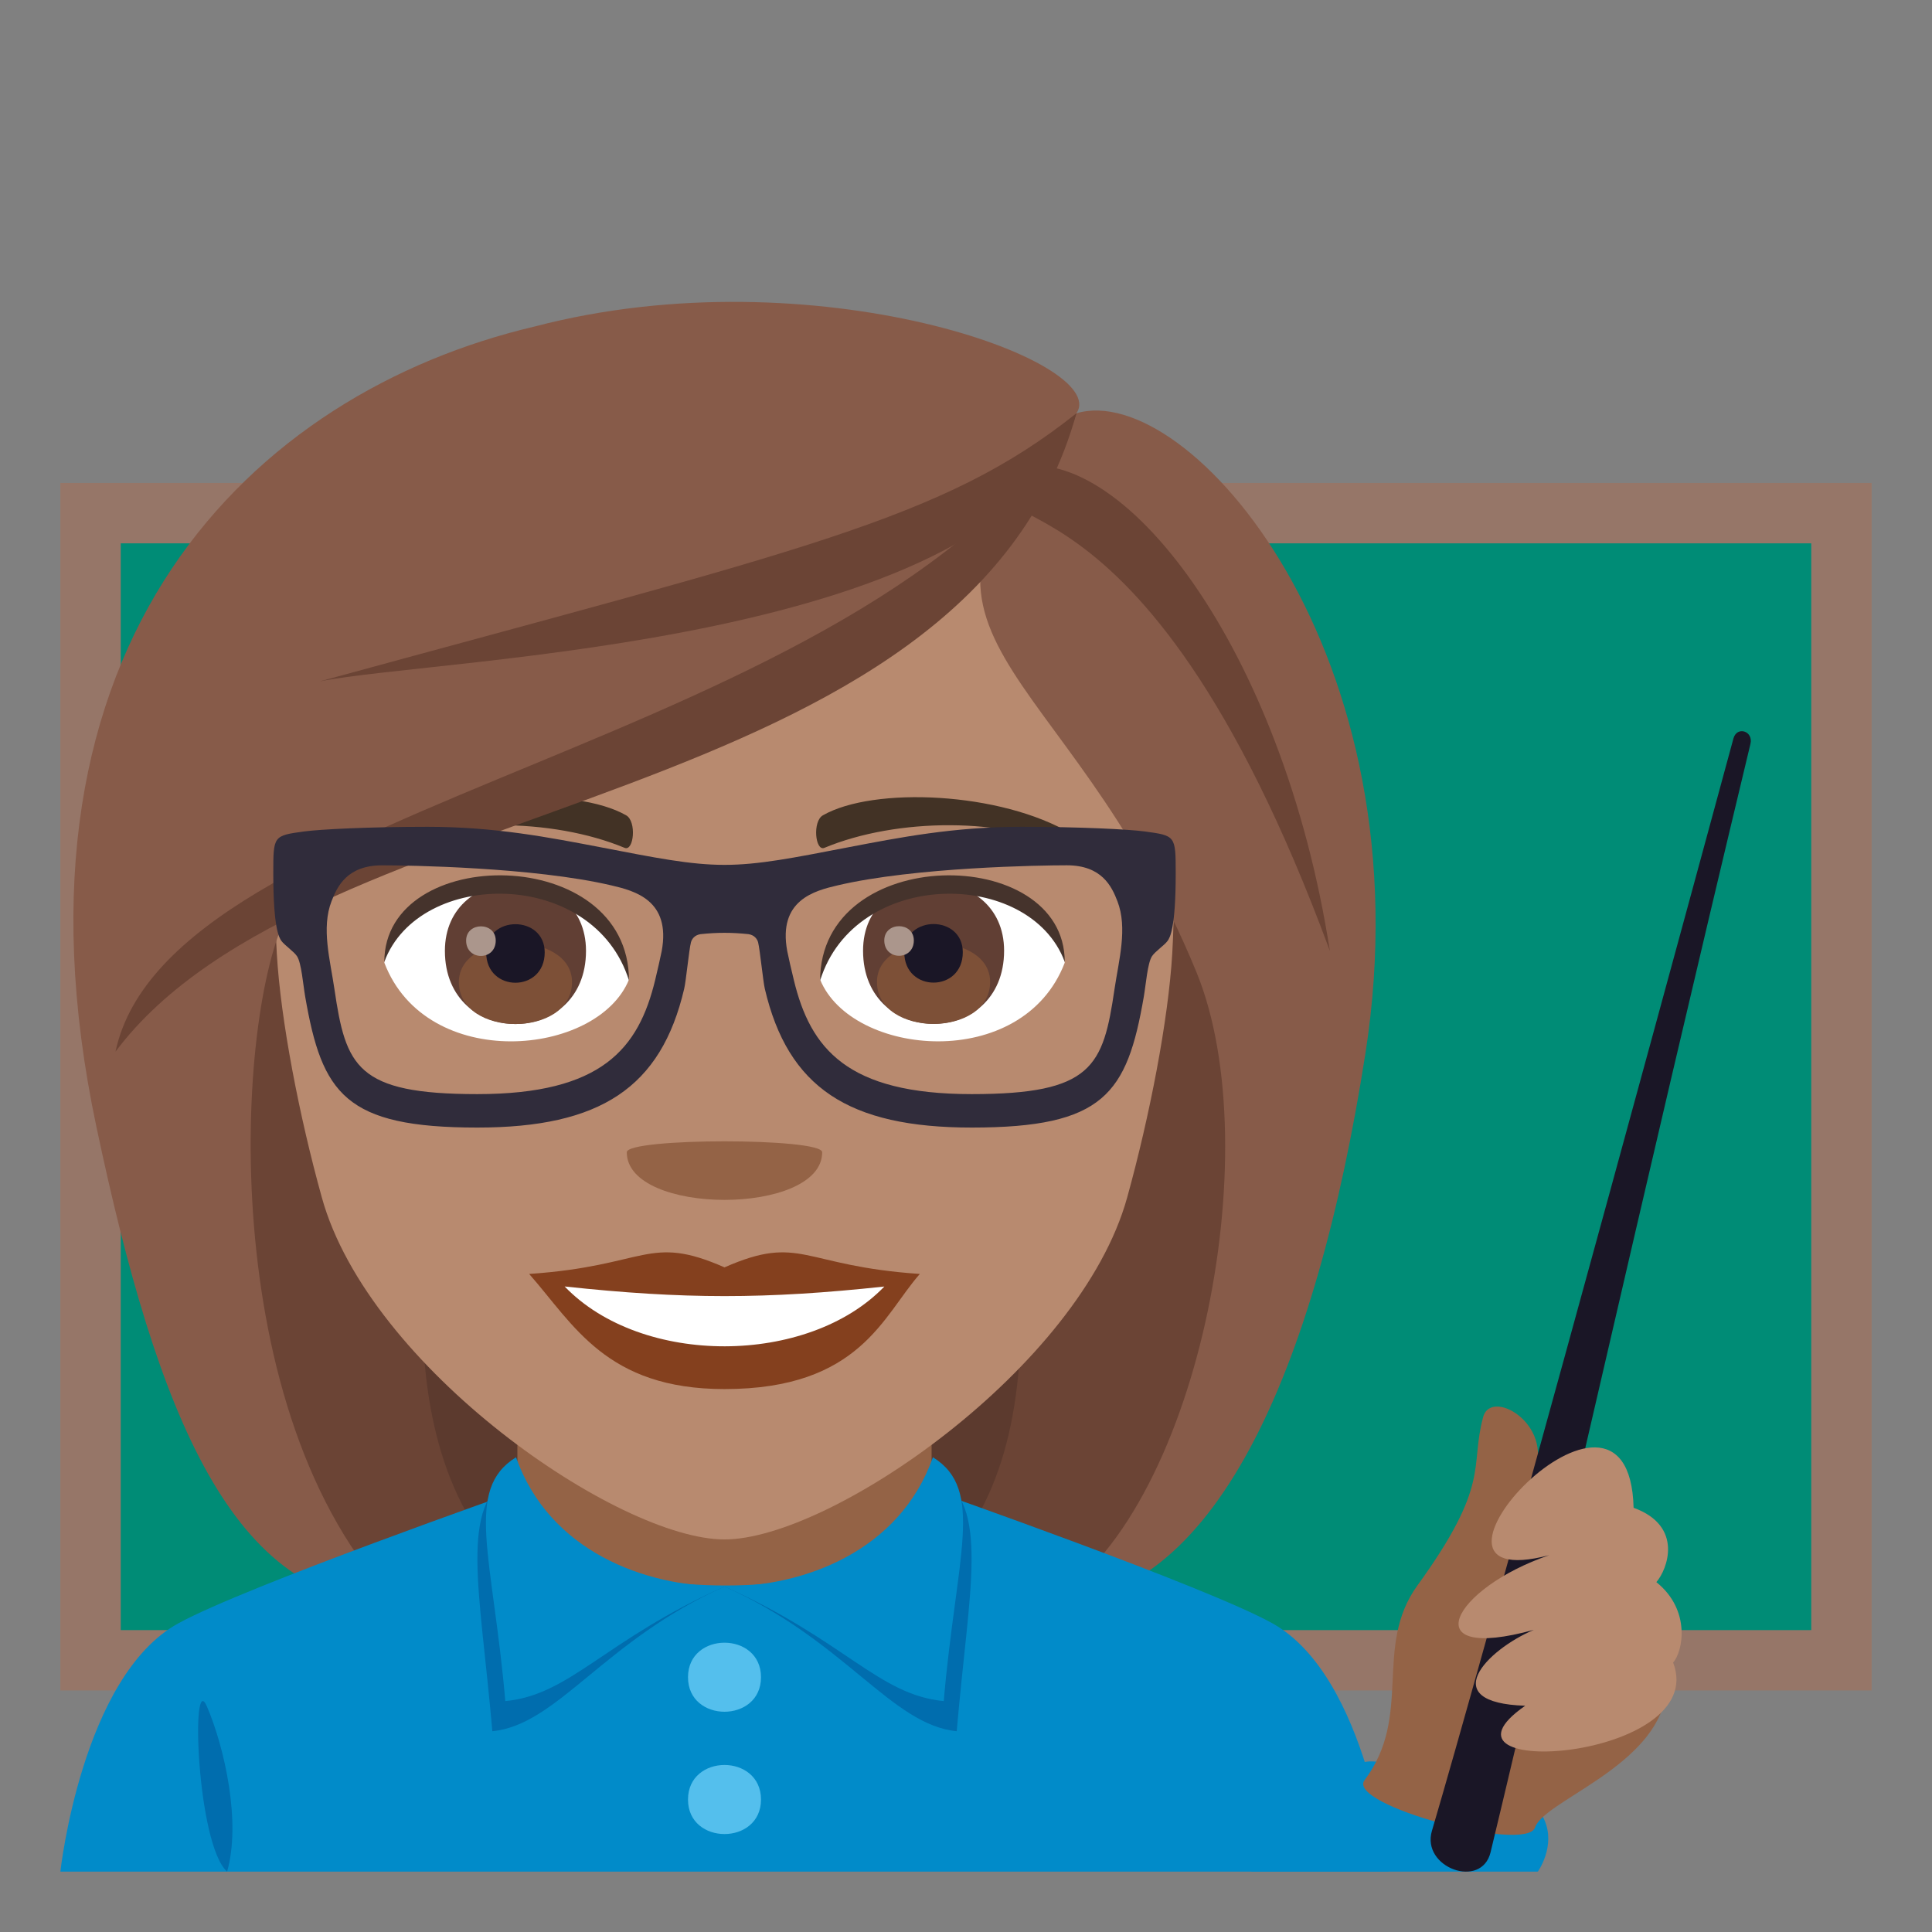 <?xml version="1.0" encoding="utf-8"?>
<!-- Generator: Adobe Illustrator 19.0.0, SVG Export Plug-In . SVG Version: 6.00 Build 0)  -->
<svg version="1.1" id="Layer_1" xmlns="http://www.w3.org/2000/svg" xmlns:xlink="http://www.w3.org/1999/xlink" x="0px" y="0px"
	 width="64px" height="64px" viewBox="0 0 64 64" enable-background="new 0 0 64 64" xml:space="preserve">
<rect x="0" y="0" width="64" height="64" fill="#808080" stroke="none"/>
<rect x="2" y="15.999" fill="#967668" width="60" height="40"/>
<rect x="4" y="17.999" fill="#008C76" width="56" height="36"/>
<path fill="#5C3A2E" d="M12.385,20.248c-7.83,33.609-7.113,32.89,9.369,32.89C12.633,46.755,30.105,19.791,12.385,20.248z"/>
<path fill="#6B4435" d="M9.561,19.727c-5.715,25.534-0.785,32.093,3.592,33.41h5.018C6.434,44.867,24.781,19.225,9.561,19.727z"/>
<path fill="#5C3A2E" d="M35.422,20.247c7.83,33.609,7.113,32.89-9.369,32.89C34.439,48.015,17.699,19.789,35.422,20.247z"/>
<path fill="#6B4435" d="M38.244,19.726c8.354,23.231-0.017,32.334-3.592,33.41h-5.016C41.375,45.542,23.027,19.223,38.244,19.726z"
	/>
<path fill="#946346" d="M17.139,52.123c0,5.17,13.721,5.17,13.721,0c0-3.156,0-4.777,0-4.777H17.139
	C17.139,47.345,17.139,48.048,17.139,52.123z"/>
<path fill="#B88A6F" d="M24,12.17c-10.434,0-15.459,8.497-14.83,19.422c0.127,2.196,0.738,5.364,1.492,8.079
	C12.227,45.314,20.484,50.996,24,50.996c3.514,0,11.773-5.682,13.338-11.324c0.752-2.715,1.363-5.883,1.494-8.079
	C39.459,20.667,34.436,12.17,24,12.17z"/>
<path fill="#FFFFFF" d="M35.271,31.89c-1.395,3.648-7.066,3.114-8.104,0.559C27.955,28.347,34.506,27.996,35.271,31.89z"/>
<path fill="#FFFFFF" d="M12.731,31.89c1.392,3.648,7.066,3.115,8.105,0.559C20.047,28.347,13.498,27.996,12.731,31.89z"/>
<path fill="#84401E" d="M24,41.983c-2.535-1.114-2.557-0.046-6.471,0.218c1.471,1.668,2.551,3.814,6.469,3.814
	c4.496,0,5.256-2.438,6.473-3.814C26.555,41.937,26.537,40.869,24,41.983z"/>
<path fill="#FFFFFF" d="M18.705,42.616c2.557,2.66,8.066,2.625,10.59,0.002C25.361,43.041,22.641,43.041,18.705,42.616z"/>
<path fill="#423225" d="M35.498,27.624c-2.35-1.4-6.566-1.572-8.236-0.617c-0.354,0.192-0.258,1.205,0.047,1.079
	c2.381-0.992,6.006-1.041,8.24,0.104C35.848,28.341,35.854,27.828,35.498,27.624z"/>
<path fill="#423225" d="M12.502,27.624c2.35-1.4,6.566-1.572,8.238-0.617c0.354,0.192,0.26,1.205-0.049,1.079
	c-2.381-0.992-6.004-1.043-8.238,0.104C12.152,28.341,12.148,27.828,12.502,27.624z"/>
<path fill="#946346" d="M27.236,38.17c0,2.104-6.473,2.104-6.473,0C20.764,37.687,27.236,37.687,27.236,38.17z"/>
<path fill="#875B49" d="M35.658,13.69c-7.314,7.497-0.332,7.981,3.979,18.521c2.416,5.905,0.023,18.025-4.984,20.927
	c5.551,0,8.932-7.685,10.58-18.253C47.291,21.677,39.375,12.586,35.658,13.69z"/>
<path fill="#875B49" d="M17.699,10.819C8.422,13.001-0.227,21.201,3.195,37.334c2.019,9.538,4.51,15.803,9.957,15.803
	C7.08,46.847,7.793,33.582,9.519,30.28c8.801-5.236,23.852-9.203,26.139-16.59C36.82,11.985,26.982,8.386,17.699,10.819z"/>
<path fill="#6B4435" d="M10.592,22.572c3.924-0.796,22.691-1.171,25.066-8.882C31.223,17.225,26.627,18.188,10.592,22.572z"/>
<path fill="#6B4435" d="M3.826,34.837c6.584-8.784,28.144-7.814,31.832-21.147C28.498,24.88,5.627,26.394,3.826,34.837z"/>
<path fill="#6B4435" d="M33.488,15.518c-1.697,2.676,4.205-1.257,10.566,15.983C42.486,21.422,37.109,14.483,33.488,15.518z"/>
<path fill="#613F34" d="M28.59,31.494c0,3.231,4.672,3.231,4.672,0C33.262,28.495,28.59,28.495,28.59,31.494z"/>
<path fill="#7D5037" d="M29.051,32.527c0,1.854,3.748,1.854,3.748,0C32.799,30.808,29.051,30.808,29.051,32.527z"/>
<path fill="#1A1626" d="M29.955,31.544c0,1.342,1.939,1.342,1.939,0C31.895,30.299,29.955,30.299,29.955,31.544z"/>
<path fill="#AB968C" d="M29.293,31.153c0,0.678,0.979,0.678,0.979,0C30.271,30.524,29.293,30.524,29.293,31.153z"/>
<path fill="#613F34" d="M14.738,31.499c0,3.23,4.674,3.23,4.674,0C19.412,28.499,14.738,28.499,14.738,31.499z"/>
<path fill="#7D5037" d="M15.201,32.532c0,1.854,3.748,1.854,3.748,0C18.949,30.812,15.201,30.812,15.201,32.532z"/>
<path fill="#1A1626" d="M16.105,31.549c0,1.341,1.939,1.341,1.939,0C18.045,30.304,16.105,30.304,16.105,31.549z"/>
<path fill="#AB968C" d="M15.441,31.158c0,0.678,0.981,0.678,0.981,0C16.422,30.529,15.441,30.529,15.441,31.158z"/>
<path fill="#45332C" d="M35.271,31.862c0-3.919-8.104-3.919-8.104,0.621C28.324,28.757,34.113,28.757,35.271,31.862z"/>
<path fill="#45332C" d="M12.731,31.862c0-3.919,8.105-3.919,8.105,0.62C19.678,28.756,13.887,28.756,12.731,31.862z"/>
<path fill="#302C3B" d="M37.914,27.542c-0.514-0.069-2.125-0.153-4.078-0.153c-2.24,0-4.027,0.351-5.787,0.688
	C26.301,28.413,25.137,28.65,24,28.65c-1.139,0-2.301-0.237-4.049-0.573c-1.762-0.337-3.549-0.688-5.789-0.688
	c-1.953,0-3.564,0.084-4.078,0.153c-1.031,0.14-1.031,0.14-1.031,1.384c0,1.82,0.191,2.136,0.271,2.245
	c0.109,0.148,0.416,0.351,0.516,0.507c0.147,0.227,0.199,0.931,0.27,1.338c0.557,3.22,1.324,4.336,5.703,4.336
	c4.078,0,6.086-1.325,6.852-4.6c0.059-0.245,0.16-1.29,0.223-1.533c0.025-0.096,0.106-0.241,0.318-0.274
	c0.281-0.03,0.539-0.044,0.795-0.044s0.512,0.014,0.795,0.044c0.211,0.033,0.293,0.179,0.318,0.274
	c0.06,0.243,0.164,1.288,0.221,1.533c0.766,3.274,2.773,4.6,6.854,4.6c4.379,0,5.146-1.116,5.701-4.336
	c0.07-0.407,0.123-1.11,0.27-1.338c0.1-0.156,0.406-0.359,0.516-0.507c0.08-0.109,0.271-0.425,0.271-2.245
	C38.945,27.682,38.945,27.682,37.914,27.542z M21.92,31.505c-0.055,0.264-0.123,0.57-0.217,0.96
	c-0.549,2.269-1.762,3.779-5.891,3.779c-4.002,0-4.357-0.914-4.734-3.481c-0.139-0.957-0.441-2.017-0.096-2.908
	c0.191-0.495,0.519-1.19,1.678-1.19c0.846,0,5.027,0.061,7.602,0.667C21.012,29.508,22.232,29.817,21.92,31.505z M36.92,32.763
	c-0.377,2.567-0.732,3.481-4.732,3.481c-4.131,0-5.344-1.51-5.891-3.779c-0.096-0.39-0.164-0.696-0.219-0.96
	c-0.313-1.689,0.908-1.997,1.66-2.174c2.572-0.606,6.754-0.667,7.6-0.667c1.158,0,1.488,0.695,1.678,1.19
	C37.361,30.747,37.061,31.806,36.92,32.763z"/>
<path fill="#018BC9" d="M5.904,53.777c2.197-1.214,11.33-4.418,11.33-4.418c0,4.217,13.604,4.217,13.604,0
	c0,0,9.123,3.196,11.31,4.414C45.328,55.539,46,61.999,46,61.999H2C2,61.999,2.709,55.533,5.904,53.777"/>
<path fill="#006DAE" d="M7.523,61.999c0.469-1.629-0.082-4.106-0.668-5.469C6.313,55.259,6.518,61.105,7.523,61.999"/>
<path fill="#006DAE" d="M24,52.556c-2.643,0-5.969-0.592-7.07-3.701c-1.732,1.07-1.035,3.701-0.621,8.494
	C18.473,57.138,20.004,54.345,24,52.556z"/>
<path fill="#018BC9" d="M24,52.556c-2.643,0-5.807-1.172-6.906-4.282c-1.73,1.07-0.77,3.285-0.355,8.077
	C18.902,56.142,20.004,54.345,24,52.556z"/>
<path fill="#006DAE" d="M24.002,52.556c2.641,0,5.969-0.592,7.068-3.701c1.732,1.07,1.033,3.701,0.623,8.494
	C29.527,57.138,27.998,54.345,24.002,52.556z"/>
<path fill="#018BC9" d="M24.002,52.556c2.641,0,5.803-1.172,6.902-4.282c1.734,1.07,0.769,3.285,0.359,8.077
	C29.098,56.142,27.998,54.345,24.002,52.556z"/>
<path fill="#54BFED" d="M22.791,55.56c0,1.525,2.418,1.525,2.418,0C25.209,54.035,22.791,54.035,22.791,55.56z"/>
<path fill="#54BFED" d="M22.791,59.613c0,1.523,2.418,1.523,2.418,0C25.209,58.085,22.791,58.085,22.791,59.613z"/>
<path fill="#018BC9" d="M50.943,61.999h-9.494c0,0,2.467-3.709,4-3.65C53.352,58.648,50.943,61.999,50.943,61.999z"/>
<path fill="#946346" d="M49.131,46.943c0.275-1.021,2.531,0.359,1.584,2.049c-0.383,0.682,4.74,6.136,4.424,7.381
	c-0.566,2.24-4.002,3.31-4.289,4.165c-0.287,0.854-6.27-0.745-5.647-1.569c1.611-2.136,0.281-4.418,1.75-6.447
	C49.408,49.132,48.678,48.615,49.131,46.943z"/>
<path fill="#1A1626" d="M57.986,24.641c0.102-0.425-0.449-0.6-0.564-0.177c-3.199,11.794-8.326,30.554-9.988,36.186
	c-0.359,1.221,1.644,1.945,1.943,0.709C51.525,52.453,54.242,40.248,57.986,24.641z"/>
<path fill="#B88A6F" d="M54.115,49.947c1.67,0.606,1.117,2.049,0.754,2.463c1.168,0.939,0.869,2.323,0.555,2.663
	c1.248,3.254-8.498,3.936-4.9,1.432c-2.969-0.096-1.285-1.849,0.289-2.515c-4.01,1.105-2.705-1.377,0.508-2.473
	C45.813,52.966,53.971,44.142,54.115,49.947z"/>
</svg>
